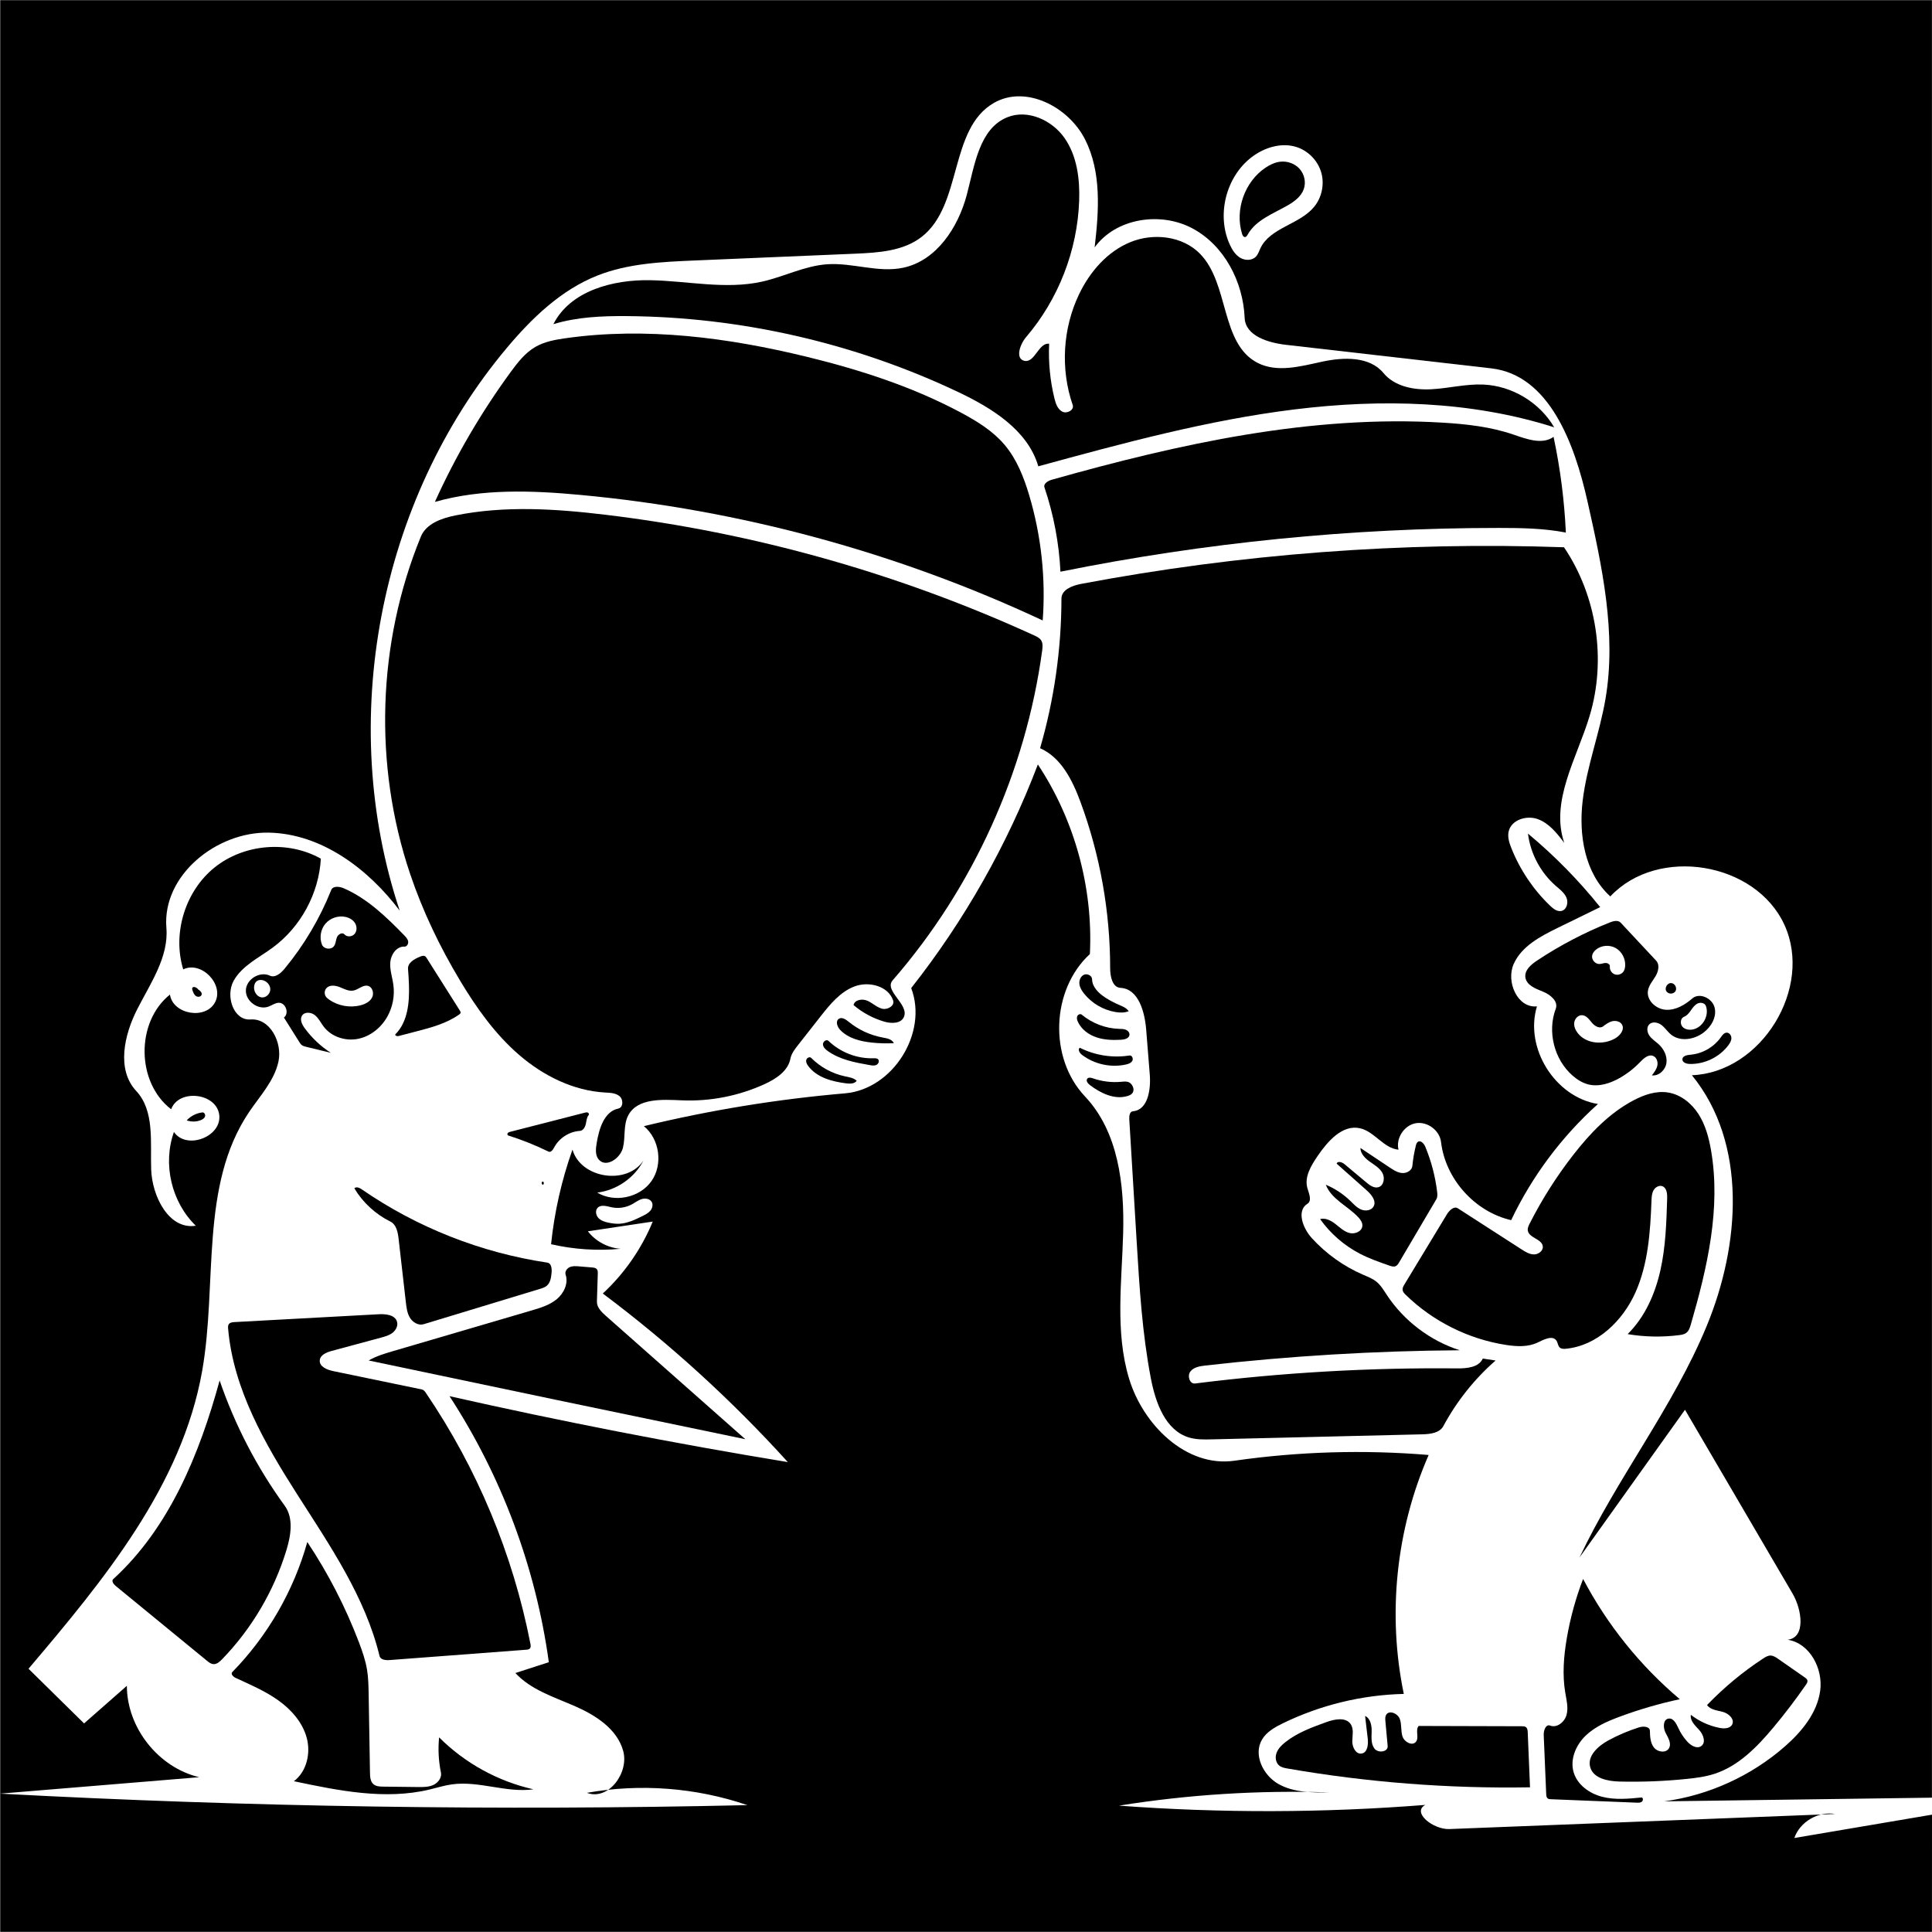 <?xml version="1.0" encoding="utf-8"?><!DOCTYPE svg PUBLIC "-//W3C//DTD SVG 1.1//EN" "http://www.w3.org/Graphics/SVG/1.1/DTD/svg11.dtd"><svg version="1.1" id="Contours" xmlns="http://www.w3.org/2000/svg" xmlns:xlink="http://www.w3.org/1999/xlink" x="0px" y="0px" width="2038.276px" height="2038.276px" viewBox="-0 0 2038.276 2038" enable-background="new 0 0 2038.276 2038.276" xml:space="preserve" stroke="black" fill="none" stroke-linecap='round' stroke-linejoin='round'><path class="selected"  fill="#000000" opacity="1" stroke="none" 
 	d="
M1085.85 522.482 C1098.531 565.124 1103.371 610.084 1100.056 654.448 C946.693 582.689 780.865 537.665 612.27 522.009 C560.973 517.245 508.356 515.291 458.802 529.379 C480.668 481.079 507.536 435.044 538.838 392.252 C546.184 382.209 554.062 372.085 564.832 365.853 C574.443 360.292 585.645 358.254 596.639 356.696 C681.476 344.677 768.133 356 851.371 376.329 C907.73 390.095 963.415 408.12 1014.528 435.568 C1031.095 444.464 1047.436 454.577 1059.63 468.892 C1072.621 484.144 1080.14 503.278 1085.85 522.482 z"/><path class="selected"  fill="#000000" opacity="1" stroke="none" 
 	d="
M119.472 1665.831 C178.786 1611.657 210.527 1533.747 231.72 1456.263 C247.868 1503.395 271.09 1548.096 300.367 1588.408 C309.892 1601.523 306.916 1619.71 302.197 1635.217 C289.092 1678.278 265.591 1718.136 234.255 1750.448 C231.729 1753.052 228.658 1755.804 225.041 1755.516 C222.488 1755.314 220.336 1753.618 218.356 1751.995 C186.194 1725.625 154.033 1699.256 121.871 1672.886 C119.677 1671.087 117.376 1667.744 119.472 1665.831 z"/><path class="selected"  fill="#000000" opacity="1" stroke="none" 
 	d="
M1010.475 413.255 C901.734 361.753 781.692 334.277 661.375 333.351 C635.268 333.151 608.799 334.238 583.827 341.854 C601.673 306.633 646.532 294.746 686.01 295.471 C725.487 296.196 765.485 305.572 804.024 296.983 C827.186 291.821 848.973 280.286 872.648 278.659 C899.386 276.822 926.394 287.833 952.633 282.372 C987.784 275.056 1010.754 240.159 1019.956 205.453 C1028.187 174.405 1032.997 135.563 1062.787 123.549 C1084.202 114.913 1109.849 126.543 1123.081 145.466 C1136.313 164.389 1139.334 188.667 1138.521 211.743 C1136.676 264.102 1116.609 315.645 1082.566 355.468 C1075.929 363.233 1070.856 378.483 1080.857 380.564 C1091.826 382.845 1095.751 361.076 1106.862 362.51 C1105.946 381.874 1107.833 401.368 1112.446 420.197 C1113.774 425.617 1115.776 431.561 1120.724 434.142 C1125.672 436.724 1133.523 432.395 1131.704 427.118 C1118.677 389.323 1121.134 346.442 1138.392 310.381 C1149.752 286.645 1168.125 265.316 1192.474 255.337 C1216.823 245.357 1247.428 248.729 1265.899 267.473 C1297.198 299.234 1287.249 362.609 1327.007 382.8 C1347.621 393.268 1372.268 386.3 1394.87 381.436 C1417.473 376.572 1444.867 375.61 1459.59 393.436 C1471.291 407.605 1491.525 411.487 1509.878 410.543 C1528.23 409.598 1546.36 404.808 1564.721 405.564 C1595.117 406.814 1624.354 424.406 1639.694 450.676 C1551.725 422.675 1457.164 420.512 1365.541 431.819 C1273.917 443.125 1184.483 467.506 1095.422 491.813 C1084.273 453.615 1046.437 430.287 1010.475 413.255 z"/><path class="selected"  fill="#000000" opacity="1" stroke="none" 
 	d="
M1639.026 460.772 C1646.088 493.99 1650.429 527.786 1651.991 561.711 C1628.865 557.229 1605.159 556.849 1581.603 556.84 C1426.306 556.785 1271.007 572.276 1118.781 603.008 C1117.29 572.792 1111.605 542.786 1101.939 514.119 C1100.571 510.063 1105.74 507.078 1109.859 505.918 C1244.231 468.065 1382.939 437.327 1522.284 445.774 C1547.345 447.293 1572.569 450.13 1596.333 458.23 C1610.398 463.023 1626.903 469.365 1639.026 460.772 z"/><path class="selected"  fill="#000000" opacity="1" stroke="none" 
 	d="
M1627.653 1314.762 C1626.729 1306.83 1612.933 1305.946 1611.828 1298.037 C1611.474 1295.503 1612.645 1293.031 1613.804 1290.749 C1626.715 1265.319 1642.057 1241.123 1659.551 1218.598 C1677.304 1195.74 1697.775 1174.216 1723.377 1160.718 C1734.567 1154.819 1747.24 1150.47 1759.736 1152.443 C1773.091 1154.551 1784.567 1163.796 1791.879 1175.169 C1799.19 1186.542 1802.797 1199.899 1805.117 1213.219 C1815.807 1274.588 1801.177 1337.37 1783.831 1397.199 C1782.879 1400.482 1781.764 1403.993 1779.035 1406.051 C1776.915 1407.65 1774.164 1408.093 1771.53 1408.431 C1753.488 1410.741 1735.107 1410.382 1717.17 1407.369 C1735.349 1389.444 1746.109 1365.089 1751.704 1340.18 C1757.299 1315.27 1758.098 1289.569 1758.875 1264.051 C1759.023 1259.172 1758.408 1253.072 1753.844 1251.342 C1750.345 1250.015 1746.317 1252.382 1744.491 1255.648 C1742.665 1258.915 1742.487 1262.816 1742.342 1266.555 C1741.07 1299.509 1738.864 1333.279 1725.421 1363.392 C1711.979 1393.506 1684.908 1419.629 1652.084 1422.807 C1649.816 1423.027 1647.273 1423.051 1645.574 1421.533 C1643.576 1419.748 1643.586 1416.606 1642.126 1414.36 C1638.124 1408.202 1628.894 1413.025 1622.281 1416.219 C1612.104 1421.135 1600.172 1420.507 1589.001 1418.792 C1549.349 1412.702 1511.742 1393.936 1483.035 1365.912 C1481.555 1364.467 1480.017 1362.841 1479.756 1360.789 C1479.488 1358.685 1480.629 1356.687 1481.728 1354.873 C1496.615 1330.302 1511.502 1305.73 1526.39 1281.159 C1528.983 1276.878 1533.888 1271.969 1538.095 1274.68 C1560.494 1289.117 1582.893 1303.555 1605.292 1317.992 C1609.292 1320.57 1613.579 1323.239 1618.338 1323.275 C1623.097 1323.312 1628.203 1319.489 1627.653 1314.762 z"/><path class="selected"  fill="#000000" opacity="1" stroke="none" 
 	d="
M465.187 1869.881 C462.678 1857.708 462.028 1845.153 463.266 1832.785 C490.377 1859.957 525.334 1879.209 562.79 1887.599 C534.162 1891.572 505.2 1878.358 476.584 1882.414 C468.611 1883.544 460.895 1885.994 453.062 1887.86 C406.203 1899.022 357.2 1889.041 310.076 1879.056 C323.569 1868.856 328.009 1849.523 323.573 1833.2 C319.138 1816.876 307.212 1803.435 293.43 1793.628 C279.648 1783.821 263.937 1777.154 248.583 1770.055 C246.053 1768.885 243.114 1765.902 245.063 1763.909 C282.361 1725.75 309.855 1678.086 324.209 1626.693 C346.205 1659.731 364.491 1695.236 378.616 1732.328 C382.209 1741.765 385.55 1751.364 387.205 1761.326 C388.635 1769.936 388.786 1778.701 388.934 1787.427 C389.402 1815.014 389.871 1842.601 390.339 1870.188 C390.412 1874.512 390.729 1879.385 394.001 1882.212 C396.728 1884.569 400.661 1884.729 404.265 1884.77 C416.543 1884.911 428.821 1885.053 441.1 1885.194 C446.596 1885.257 452.306 1885.277 457.292 1882.961 C462.277 1880.645 466.296 1875.265 465.187 1869.881 z"/><path class="selected"  fill="#000000" opacity="1" stroke="none" 
 	d="
M559.064 1738.98 C558.117 1740.056 556.535 1740.236 555.106 1740.344 C507.087 1743.977 459.068 1747.61 411.049 1751.243 C406.878 1751.559 401.4 1750.99 400.416 1746.925 C385.37 1684.795 348.254 1630.751 313.834 1576.884 C279.414 1523.017 246.204 1465.394 240.675 1401.708 C240.533 1400.075 240.446 1398.297 241.368 1396.941 C242.628 1395.09 245.191 1394.793 247.427 1394.672 C298.12 1391.915 348.813 1389.158 399.506 1386.401 C407.045 1385.991 416.754 1387.019 418.849 1394.272 C420.087 1398.559 417.671 1403.227 414.148 1405.965 C410.624 1408.703 406.19 1409.927 401.882 1411.089 C384.568 1415.76 367.253 1420.431 349.938 1425.102 C344.377 1426.602 337.688 1429.405 337.344 1435.155 C336.952 1441.727 345.013 1445.027 351.46 1446.362 C382.692 1452.833 413.923 1459.303 445.155 1465.773 C447.005 1466.157 448.253 1467.839 449.315 1469.402 C503.433 1548.997 541.203 1639.656 559.606 1734.132 C559.929 1735.789 560.179 1737.714 559.064 1738.98 z"/><path class="selected"  fill="#000000" opacity="1" stroke="none" 
 	d="
M629.686 1338.925 C630.714 1340.205 630.712 1342.001 630.661 1343.642 C630.359 1353.409 630.057 1363.176 629.755 1372.943 C629.564 1379.097 634.563 1384.022 639.175 1388.101 C688.225 1431.482 737.274 1474.862 786.324 1518.242 C653.815 1490.803 521.357 1463.116 388.952 1435.182 C397.038 1430.483 406.111 1427.808 415.084 1425.175 C463.599 1410.942 512.113 1396.708 560.627 1382.474 C570.032 1379.715 579.718 1376.81 587.293 1370.59 C594.867 1364.37 599.852 1353.908 596.74 1344.614 C595.688 1341.471 598.073 1338.013 601.111 1336.689 C604.15 1335.365 607.611 1335.618 610.914 1335.894 C615.457 1336.274 619.999 1336.654 624.542 1337.035 C626.416 1337.192 628.508 1337.459 629.686 1338.925 z"/><path class="selected"  fill="#000000" opacity="1" stroke="none" 
 	d="
M1591.607 877.192 C1590.333 883.065 1592.293 889.124 1594.517 894.707 C1603.631 917.591 1617.706 938.485 1635.488 955.53 C1638.788 958.694 1643.023 961.953 1647.468 960.884 C1652.981 959.557 1654.847 952.081 1652.618 946.867 C1650.39 941.653 1645.574 938.112 1641.301 934.385 C1625.282 920.415 1614.648 900.418 1612.021 879.325 C1639.93 902.537 1665.497 928.562 1688.21 956.878 C1673.371 964.126 1658.531 971.374 1643.692 978.622 C1625.203 987.652 1605.316 998.084 1596.952 1016.883 C1588.587 1035.683 1601.038 1063.721 1621.504 1061.585 C1608.171 1105.453 1640.576 1157.33 1685.847 1164.59 C1647.658 1198.88 1616.341 1240.792 1594.282 1287.133 C1555.933 1278.318 1524.922 1243.757 1520.298 1204.68 C1518.839 1192.343 1505.78 1182.679 1493.555 1184.888 C1481.33 1187.097 1472.479 1200.72 1475.43 1212.788 C1459.833 1211.412 1450.199 1193.715 1434.938 1190.214 C1416.383 1185.958 1400.812 1203.747 1390.086 1219.475 C1383.181 1229.6 1375.943 1241.542 1379.309 1253.327 C1380.949 1259.07 1384.402 1266.649 1379.348 1269.831 C1367.573 1277.245 1374.535 1295.683 1383.893 1305.981 C1398.986 1322.593 1417.667 1335.929 1438.28 1344.81 C1443.028 1346.855 1447.956 1348.714 1451.989 1351.948 C1456.71 1355.734 1459.831 1361.099 1463.17 1366.145 C1481.259 1393.479 1508.858 1414.385 1540.069 1424.396 C1450.398 1424.999 1360.761 1430.38 1271.662 1440.508 C1265.892 1441.164 1259.497 1442.176 1255.91 1446.743 C1252.323 1451.31 1255.077 1460.172 1260.839 1459.448 C1352.549 1447.923 1445.037 1442.6 1537.463 1443.529 C1547.672 1443.632 1560.167 1442.448 1564.374 1433.145 C1568.868 1433.833 1573.363 1434.52 1577.858 1435.208 C1555.56 1454.719 1536.805 1478.268 1522.779 1504.367 C1518.799 1511.772 1508.825 1512.884 1500.42 1513.086 C1426.461 1514.858 1352.502 1516.63 1278.543 1518.402 C1270.417 1518.596 1262.13 1518.77 1254.35 1516.419 C1229.425 1508.885 1219.097 1479.669 1214.179 1454.099 C1205.087 1406.829 1202.161 1358.62 1199.254 1310.572 C1196.631 1267.197 1194.007 1223.822 1191.384 1180.447 C1191.18 1177.077 1191.928 1172.521 1195.292 1172.24 C1211.047 1170.922 1214.291 1149.43 1213.032 1133.67 C1211.766 1117.836 1210.501 1102.002 1209.236 1086.168 C1207.728 1067.308 1201.102 1043.098 1182.211 1042.066 C1173.518 1041.591 1171.22 1029.961 1171.222 1021.256 C1171.241 961.581 1160.586 901.918 1139.914 845.938 C1131.489 823.124 1119.573 799.006 1097.3 789.24 C1112.149 738.014 1119.762 684.695 1119.84 631.36 C1119.854 621.966 1131.325 617.62 1140.556 615.876 C1308.256 584.191 1479.481 571.205 1650.042 577.235 C1684.73 628.642 1694.927 695.834 1677.053 755.218 C1663.663 799.702 1635.278 845.123 1650.302 889.082 C1642.641 878.995 1634.331 868.415 1622.439 864.052 C1610.547 859.689 1594.293 864.813 1591.607 877.192 z"/><path class="selected"  fill="#000000" opacity="1" stroke="none" 
 	d="
M1670.18 1665.667 C1695.606 1713.994 1730.462 1757.338 1772.208 1792.542 C1750.713 1797.13 1729.552 1803.28 1708.947 1810.928 C1695.81 1815.803 1682.561 1821.506 1672.547 1831.305 C1662.532 1841.105 1656.301 1855.886 1660.122 1869.366 C1663.93 1882.8 1676.852 1892.073 1690.385 1895.512 C1703.918 1898.951 1718.15 1897.583 1732.043 1896.193 C1733.741 1896.839 1733.577 1899.556 1732.148 1900.676 C1730.718 1901.796 1728.733 1901.775 1726.918 1901.702 C1696.655 1900.488 1666.392 1899.273 1636.129 1898.059 C1635.057 1898.016 1633.923 1897.953 1633.035 1897.352 C1631.545 1896.341 1631.326 1894.271 1631.25 1892.472 C1630.377 1871.743 1629.505 1851.013 1628.633 1830.284 C1628.431 1825.503 1630.906 1818.61 1635.361 1820.356 C1642.646 1823.212 1650.741 1816.552 1652.75 1808.989 C1654.759 1801.427 1652.681 1793.474 1651.378 1785.759 C1648.16 1766.705 1649.74 1747.134 1653.01 1728.089 C1656.667 1706.786 1662.427 1685.844 1670.18 1665.667 z"/><path class="selected"  fill="#000000" opacity="1" stroke="none" 
 	d="
M1440.18 1810.212 C1445.901 1812.831 1447.255 1820.302 1447.104 1826.592 C1446.954 1832.881 1446.27 1839.863 1450.192 1844.782 C1454.114 1849.702 1464.567 1848.154 1463.996 1841.888 C1463.2 1833.152 1462.403 1824.415 1461.607 1815.678 C1461.407 1813.478 1461.236 1811.126 1462.303 1809.192 C1465.342 1803.684 1474.524 1807.384 1476.758 1813.265 C1478.991 1819.146 1477.687 1825.87 1479.651 1831.846 C1481.615 1837.823 1490.184 1842.336 1493.945 1837.293 C1497.376 1832.692 1492.907 1825.06 1496.71 1820.762 C1533.018 1820.865 1569.325 1820.968 1605.632 1821.072 C1607.1 1821.076 1608.682 1821.117 1609.854 1822 C1611.463 1823.213 1611.684 1825.503 1611.768 1827.517 C1612.57 1846.842 1613.373 1866.167 1614.175 1885.492 C1528.51 1886.963 1442.707 1880.311 1358.292 1865.654 C1355.213 1865.12 1351.988 1864.509 1349.571 1862.529 C1345.821 1859.46 1345.1 1853.745 1346.772 1849.197 C1348.443 1844.648 1352.036 1841.082 1355.817 1838.051 C1368.551 1827.844 1384.217 1822.144 1399.572 1816.614 C1408.251 1813.489 1419.912 1811.241 1425.035 1818.912 C1428.469 1824.055 1426.756 1830.859 1426.685 1837.043 C1426.614 1843.227 1430.532 1850.92 1436.62 1849.831 C1442.877 1848.712 1443.686 1840.145 1442.947 1833.832 C1442.025 1825.959 1441.103 1818.085 1440.18 1810.212 z"/><path class="selected"  fill="#000000" opacity="1" stroke="none" 
 	d="
M1091.244 670.295 C1093.915 671.517 1096.72 672.863 1098.336 675.315 C1100.4 678.446 1100.003 682.532 1099.497 686.248 C1082.075 814.186 1026.526 936.689 941.766 1034.092 C932.157 1045.135 959.708 1059.684 953.537 1072.958 C950.285 1079.953 940.307 1079.861 932.903 1077.696 C921.042 1074.228 909.926 1068.233 900.512 1060.229 C901.726 1054.457 909.848 1053.292 915.232 1055.7 C920.615 1058.109 925.011 1062.659 930.736 1064.076 C936.461 1065.494 944.151 1060.908 942.26 1055.322 C937.063 1039.966 916.442 1034.795 901.314 1040.623 C886.186 1046.451 875.433 1059.763 865.421 1072.514 C857.541 1082.548 849.661 1092.583 841.782 1102.618 C838.402 1106.921 834.918 1111.447 833.881 1116.819 C831.397 1129.686 818.93 1137.938 807.031 1143.429 C779.706 1156.041 749.349 1162.024 719.281 1160.724 C698.579 1159.829 672.544 1158.181 662.855 1176.498 C657.408 1186.795 660.019 1199.451 657.209 1210.757 C654.4 1222.062 639.498 1232.062 631.788 1223.329 C627.738 1218.742 628.504 1211.79 629.512 1205.755 C632.022 1190.719 637.369 1172.552 652.29 1169.429 C657.588 1168.32 657.81 1159.962 653.705 1156.434 C649.599 1152.905 643.684 1152.78 638.28 1152.473 C604.799 1150.572 573.151 1134.77 547.755 1112.871 C522.359 1090.971 502.665 1063.221 485.405 1034.469 C464.015 998.838 445.932 961.15 432.659 921.768 C393.952 806.922 398.052 678.189 443.988 566.039 C449.65 552.216 465.974 546.566 480.616 543.612 C532.681 533.108 586.528 536.652 639.261 543 C795.283 561.782 948.352 604.892 1091.244 670.295 z"/><path class="selected"  fill="#000000" opacity="1" stroke="none" 
 	d="
M411.861 1288.631 C396.202 1280.896 382.84 1268.58 373.858 1253.601 C375.74 1251.426 379.261 1252.979 381.629 1254.614 C439.898 1294.842 507.462 1321.517 577.497 1331.946 C581.62 1332.56 582.311 1338.162 581.942 1342.313 C581.49 1347.42 580.76 1353.083 576.83 1356.376 C574.814 1358.065 572.223 1358.869 569.707 1359.633 C528.788 1372.06 487.869 1384.486 446.951 1396.912 C441.489 1398.571 435.53 1395.035 432.538 1390.174 C429.546 1385.313 428.83 1379.436 428.182 1373.765 C425.636 1351.478 423.09 1329.19 420.544 1306.903 C419.744 1299.898 418.183 1291.753 411.861 1288.631 z"/><path class="selected"  fill="#000000" opacity="1" stroke="none" 
 	d="
M1402.724 1890.884 C1328.439 1888.401 1253.918 1893.079 1180.527 1904.831 C1288.062 1912.815 1396.208 1912.556 1503.703 1904.057 C1489.031 1912.054 1512.296 1930.189 1528.993 1929.535 C1664.66 1924.224 1800.327 1918.914 1935.994 1913.603 C1918.168 1910.581 1898.986 1921.903 1893.017 1938.97 C1941.437 1930.761 1989.856 1922.553 2038.276 1914.344 C2038.257 1955.563 2038.238 1996.781 2038.219 2038 C1358.886 2038 679.552 2038 0.219 2038 C0.219 1358.667 0.219 679.333 0.219 0 C679.553 0 1358.886 0 2038.22 0 C2038.219 632.141 2038.218 1264.283 2038.216 1896.424 C1944.082 1897.715 1849.948 1899.006 1755.813 1900.296 C1802.753 1893.933 1847.686 1873.445 1883.271 1842.179 C1900.998 1826.605 1917.09 1807.025 1920.31 1783.65 C1923.531 1760.275 1909.319 1733.404 1885.997 1729.817 C1905.362 1727.5 1901.057 1697.997 1891.206 1681.165 C1853.364 1616.501 1815.521 1551.838 1777.678 1487.175 C1740.6 1539.096 1703.521 1591.016 1666.442 1642.937 C1706.14 1558.98 1765.012 1484.788 1800.507 1398.97 C1836.001 1313.151 1843.655 1206.242 1784.988 1134.25 C1858.18 1131.427 1913.051 1042.34 1882.64 975.705 C1852.229 909.07 1748.977 892.148 1698.886 945.589 C1671.827 921.06 1665.358 880.559 1669.767 844.303 C1674.176 808.048 1687.592 773.469 1693.759 737.471 C1705.663 667.984 1690.137 597.057 1674.686 528.272 C1661.178 468.137 1634.573 395.51 1573.341 388.488 C1501.119 380.205 1428.898 371.922 1356.677 363.639 C1337.84 361.478 1313.916 354.211 1313.12 335.267 C1311.518 297.119 1291.63 258.701 1257.928 240.757 C1224.225 222.813 1177.325 229.965 1154.852 260.833 C1159.374 222.411 1162.212 181.475 1144.745 146.955 C1127.277 112.436 1082.043 89.152 1048.522 108.468 C1001.033 135.833 1015.652 216.108 972.382 249.75 C953.004 264.817 926.724 266.47 902.2 267.508 C845.764 269.897 789.327 272.286 732.89 274.675 C698.135 276.146 662.621 277.772 630.272 290.562 C591.911 305.73 561.124 335.412 534.614 367.017 C399.391 528.227 355.112 761.008 421.703 960.607 C388.323 916.306 339.11 879.427 283.653 878.299 C228.195 877.17 171.003 923.523 175.546 978.806 C178.065 1009.465 158.883 1036.998 144.885 1064.391 C130.887 1091.784 122.768 1128.328 143.715 1150.857 C163.28 1171.9 158.515 1204.687 159.473 1233.405 C160.43 1262.123 178.2 1297.478 206.586 1293.025 C180.866 1268.155 171.452 1227.811 183.509 1194.126 C196.69 1213.398 234.158 1199.245 231.306 1176.07 C228.453 1152.896 188.672 1148.251 180.557 1170.144 C143.75 1141.859 143.082 1078.192 179.288 1049.141 C182.408 1070.16 216.985 1076.057 226.896 1057.26 C236.807 1038.464 212.408 1013.264 193.302 1022.563 C181.681 984.493 195.377 939.993 226.393 915.046 C257.409 890.098 303.81 886.26 338.505 905.771 C336.449 942.43 317.32 977.777 287.756 999.549 C273.1 1010.342 255.402 1018.655 246.53 1034.547 C237.659 1050.44 246.188 1076.739 264.34 1075.407 C284.954 1073.895 298.152 1099.77 293.741 1119.963 C289.331 1140.156 274.299 1155.994 262.75 1173.135 C210.475 1250.721 229.569 1354.033 213.293 1446.16 C191.935 1567.058 109.521 1666.8 30.083 1760.408 C49.621 1779.632 69.159 1798.856 88.697 1818.08 C103.745 1804.856 118.792 1791.632 133.84 1778.408 C133.858 1822.634 167.153 1864.671 210.198 1874.819 C140.132 1880.601 70.066 1886.383 0 1892.165 C262.557 1906.241 525.651 1910.286 788.516 1904.288 C734.382 1885.793 675.535 1881.283 619.215 1891.314 C641.728 1899.83 663.837 1870.349 657.482 1847.134 C651.127 1823.919 628.358 1809.364 606.288 1799.759 C584.218 1790.154 560.072 1782.588 543.721 1764.925 C555.487 1761.117 567.253 1757.309 579.019 1753.501 C565.292 1653.755 529.217 1557.149 474.205 1472.821 C592.479 1499.514 711.541 1522.716 831.183 1542.387 C771.98 1477.047 706.504 1417.394 635.949 1364.515 C658.731 1343.436 676.851 1317.345 688.645 1288.635 C665.833 1292.052 643.02 1295.469 620.208 1298.885 C628.449 1309.515 641.338 1316.404 654.755 1317.352 C630.252 1319.677 605.377 1318.038 581.391 1312.517 C584.899 1278.503 592.5 1244.913 603.977 1212.702 C612.677 1243.208 661.516 1250.651 678.909 1224.122 C669.476 1242.471 650.569 1255.613 630.082 1258.06 C648.479 1269.097 674.982 1263.472 687.31 1245.914 C699.638 1228.357 695.929 1201.519 679.301 1187.963 C749.039 1171.071 820.062 1159.486 891.553 1153.341 C941.983 1149.006 979.299 1089.614 961.321 1042.299 C1017.476 971.035 1062.709 891.18 1094.957 806.374 C1133.762 865.003 1153.291 936.168 1149.847 1006.391 C1108.842 1044.15 1106.348 1116.078 1144.64 1156.585 C1179.885 1193.87 1186.326 1249.658 1184.935 1300.945 C1183.543 1352.233 1176.328 1404.819 1191.07 1453.962 C1205.812 1503.105 1251.478 1548.205 1302.266 1540.935 C1370.076 1531.227 1438.982 1529.194 1507.246 1534.886 C1472.85 1613.528 1463.549 1702.923 1481.021 1786.96 C1436.947 1787.996 1393.122 1798.635 1353.478 1817.923 C1344.942 1822.076 1336.181 1827.014 1331.385 1835.206 C1322.041 1851.165 1332.586 1872.802 1348.666 1881.934 C1364.747 1891.066 1384.232 1891.096 1402.724 1890.884 M1320.501 165.669 C1293.277 186.467 1283.209 226.873 1297.492 258.013 C1299.987 263.451 1303.331 268.804 1308.481 271.848 C1313.632 274.892 1320.944 274.924 1325.043 270.565 C1327.301 268.163 1328.281 264.873 1329.683 261.889 C1339.969 240.007 1370.826 236.833 1386.287 218.244 C1394.496 208.373 1397.467 194.381 1393.977 182.026 C1390.487 169.672 1380.634 159.302 1368.474 155.186 C1352.329 149.721 1334.046 155.322 1320.501 165.669 M630.513 1274.1 C627.788 1276.964 628.608 1281.939 631.308 1284.826 C634.008 1287.714 638.008 1288.959 641.875 1289.782 C645.753 1290.606 649.722 1291.124 653.681 1290.902 C662.201 1290.425 670.121 1286.586 677.778 1282.819 C680.778 1281.343 683.866 1279.8 686.037 1277.258 C688.209 1274.715 689.238 1270.885 687.596 1267.972 C685.648 1264.515 680.818 1263.757 677.022 1264.912 C673.225 1266.068 670.043 1268.629 666.546 1270.507 C660.049 1273.995 652.296 1275.079 645.092 1273.509 C640.094 1272.419 634.038 1270.394 630.513 1274.1 z"/><path class="selected"  fill="#000000" opacity="1" stroke="none" 
 	d="
M430.47 1022.241 C429.901 1015.608 437.277 1011.442 443.483 1009.03 C445.044 1008.423 446.856 1007.828 448.323 1008.636 C449.169 1009.102 449.72 1009.952 450.235 1010.768 C461.867 1029.175 473.498 1047.582 485.13 1065.989 C485.601 1066.735 486.093 1067.589 485.891 1068.449 C485.711 1069.212 485.034 1069.74 484.394 1070.193 C470.995 1079.68 454.716 1083.986 438.826 1088.116 C432.682 1089.713 426.538 1091.309 420.393 1092.906 C418.755 1093.332 416.05 1092.157 417.241 1090.953 C430.208 1077.849 432.031 1057.55 431.456 1039.122 C431.28 1033.488 430.951 1027.858 430.47 1022.241 z"/><path class="selected"  fill="#000000" opacity="1" stroke="none" 
 	d="
M1424.441 1266.666 C1427.995 1270.102 1431.383 1273.956 1435.933 1275.889 C1440.483 1277.821 1446.676 1277.062 1449.103 1272.755 C1452.39 1266.924 1446.923 1260.172 1441.92 1255.726 C1431.335 1246.32 1420.749 1236.914 1410.164 1227.508 C1411.227 1224.36 1415.99 1225.982 1418.538 1228.115 C1426.22 1234.546 1433.902 1240.978 1441.585 1247.409 C1445.2 1250.436 1449.664 1253.665 1454.201 1252.377 C1459.997 1250.732 1461.353 1242.506 1458.409 1237.248 C1455.466 1231.99 1449.926 1228.855 1445.032 1225.339 C1440.138 1221.823 1435.33 1216.981 1435.22 1210.956 C1445.545 1217.843 1455.871 1224.73 1466.196 1231.617 C1470.224 1234.304 1474.494 1237.077 1479.323 1237.427 C1484.153 1237.778 1489.594 1234.72 1490.059 1229.9 C1490.754 1222.689 1491.982 1215.53 1493.73 1208.5 C1494.108 1206.98 1494.608 1205.326 1495.925 1204.478 C1498.993 1202.503 1502.391 1206.496 1503.783 1209.868 C1510.006 1224.941 1514.184 1240.856 1516.17 1257.041 C1516.505 1259.772 1516.734 1262.727 1515.337 1265.097 C1502.26 1287.283 1489.182 1309.468 1476.105 1331.654 C1475.152 1333.271 1474.087 1334.988 1472.36 1335.722 C1470.361 1336.571 1468.078 1335.861 1466.027 1335.147 C1455.434 1331.461 1444.799 1327.757 1434.836 1322.605 C1418.157 1313.981 1403.585 1301.316 1392.721 1286.002 C1398.419 1284.455 1404.306 1287.611 1408.96 1291.245 C1413.614 1294.879 1418.042 1299.242 1423.763 1300.704 C1429.484 1302.165 1436.914 1299.039 1437.311 1293.148 C1437.547 1289.648 1435.288 1286.492 1432.883 1283.939 C1421.714 1272.085 1404.532 1264.99 1398.742 1249.766 C1408.261 1253.733 1417.028 1259.498 1424.441 1266.666 z"/><path class="selected"  fill="#000000" opacity="1" stroke="none" 
 	d="
M1191.598 1091.709 C1191.173 1095.371 1186.52 1096.595 1182.839 1096.807 C1174.088 1097.309 1165.138 1097.07 1156.828 1094.283 C1148.517 1091.496 1140.852 1085.872 1137.192 1077.907 C1136.356 1076.09 1135.737 1073.986 1136.445 1072.115 C1137.152 1070.243 1139.719 1069.046 1141.254 1070.328 C1152.252 1079.512 1166.376 1084.88 1180.697 1085.32 C1183.084 1085.394 1185.549 1085.349 1187.759 1086.255 C1189.969 1087.162 1191.874 1089.337 1191.598 1091.709 z"/><path class="selected"  fill="#000000" opacity="1" stroke="none" 
 	d="
M1906.861 1772.867 C1907.165 1774.395 1906.24 1775.871 1905.353 1777.153 C1894.574 1792.738 1883.085 1807.831 1870.932 1822.37 C1853.759 1842.916 1834.111 1863.105 1808.626 1871.325 C1799.24 1874.352 1789.388 1875.631 1779.577 1876.638 C1756.055 1879.05 1732.381 1879.978 1708.742 1879.414 C1696.355 1879.119 1681 1876.181 1677.682 1864.243 C1674.352 1852.261 1686.175 1841.728 1697.123 1835.827 C1707.339 1830.321 1718.072 1825.772 1729.134 1822.261 C1733.611 1820.84 1740.525 1821.178 1740.645 1825.873 C1740.802 1832.054 1741.124 1838.716 1744.962 1843.565 C1748.799 1848.414 1757.543 1849.658 1760.723 1844.355 C1763.765 1839.282 1759.853 1833.102 1757.143 1827.845 C1754.433 1822.588 1754.424 1813.988 1760.256 1813.002 C1765.331 1812.143 1768.461 1818.146 1770.596 1822.83 C1773.017 1828.139 1776.269 1833.068 1780.198 1837.383 C1783.979 1841.534 1790.276 1845.257 1794.835 1841.981 C1800.028 1838.249 1797.097 1829.917 1792.803 1825.177 C1788.509 1820.438 1782.834 1815.336 1783.859 1809.024 C1792.716 1815.882 1803.187 1820.643 1814.178 1822.809 C1819.003 1823.76 1825.152 1823.612 1827.43 1819.253 C1830.338 1813.688 1823.868 1807.669 1817.818 1805.989 C1811.768 1804.309 1804.537 1803.836 1800.942 1798.688 C1818.762 1780.178 1838.665 1763.674 1860.155 1749.59 C1862.532 1748.031 1865.112 1746.447 1867.955 1746.48 C1870.887 1746.513 1873.489 1748.257 1875.894 1749.934 C1885.269 1756.471 1894.643 1763.008 1904.017 1769.545 C1905.245 1770.401 1906.569 1771.399 1906.861 1772.867 z"/><path class="selected"  fill="#000000" opacity="1" stroke="none" 
 	d="
M611.775 1192.966 C600.484 1193.675 589.782 1200.611 584.524 1210.628 C583.286 1212.985 581.115 1215.993 578.724 1214.824 C564.977 1208.102 550.73 1202.402 536.141 1197.788 C535.178 1197.483 535.049 1196.044 535.679 1195.255 C536.309 1194.466 537.358 1194.171 538.336 1193.92 C564.532 1187.197 590.728 1180.475 616.924 1173.752 C617.964 1173.485 619.087 1173.223 620.085 1173.617 C621.083 1174.012 621.751 1175.371 621.068 1176.199 C618.905 1178.821 618.747 1182.487 617.997 1185.802 C617.247 1189.116 615.167 1192.753 611.775 1192.966 z"/><path class="selected"  fill="#000000" opacity="1" stroke="none" 
 	d="
M1708.613 1137.239 C1698.596 1142.897 1686.763 1146.736 1675.61 1143.915 C1669.436 1142.354 1663.9 1138.845 1659.101 1134.659 C1639.646 1117.688 1632.234 1088.236 1641.337 1064.076 C1644.303 1056.202 1635.497 1049.074 1627.667 1045.992 C1619.838 1042.911 1610.201 1039.091 1609.258 1030.73 C1608.419 1023.284 1615.286 1017.457 1621.528 1013.313 C1645.668 997.283 1671.472 983.761 1698.392 973.037 C1702.158 971.536 1707.029 970.306 1709.797 973.269 C1722.272 986.624 1734.747 999.98 1747.222 1013.335 C1751.202 1017.596 1749.665 1024.588 1746.712 1029.614 C1743.758 1034.641 1739.563 1039.215 1738.607 1044.966 C1736.905 1055.204 1747.073 1064.523 1757.431 1065.17 C1767.789 1065.817 1777.519 1060.104 1785.342 1053.285 C1793.028 1046.586 1806.542 1053.01 1808.947 1062.917 C1811.353 1072.824 1805.341 1083.159 1797.198 1089.293 C1787.373 1096.694 1772.59 1099.125 1763.02 1091.397 C1759.309 1088.401 1756.708 1084.191 1752.92 1081.293 C1749.133 1078.394 1743.185 1077.23 1739.881 1080.669 C1736.86 1083.814 1737.728 1089.171 1740.288 1092.702 C1742.847 1096.232 1746.678 1098.587 1749.888 1101.539 C1755.36 1106.571 1759.135 1113.983 1758.091 1121.343 C1757.047 1128.704 1750.133 1135.285 1742.755 1134.373 C1745.217 1131.21 1747.753 1127.89 1748.535 1123.959 C1749.316 1120.027 1747.743 1115.315 1744.008 1113.859 C1738.932 1111.88 1733.952 1116.572 1730.179 1120.503 C1723.855 1127.091 1716.565 1132.749 1708.613 1137.239 M1711.254 1080.877 C1709.385 1077.532 1704.915 1076.391 1701.175 1077.226 C1697.436 1078.061 1694.253 1080.429 1691.195 1082.738 C1687.587 1085.462 1682.455 1082.401 1679.543 1078.942 C1676.632 1075.483 1673.669 1071.137 1669.154 1070.901 C1665.069 1070.687 1661.507 1074.403 1660.887 1078.447 C1660.267 1082.491 1662.017 1086.584 1664.537 1089.807 C1673.52 1101.296 1691.659 1102.621 1704.237 1095.239 C1709.342 1092.243 1714.141 1086.044 1711.254 1080.877 M1714.565 1018.975 C1715.079 1011.488 1711.145 1003.788 1704.617 1000.086 C1698.09 996.383 1689.267 997.047 1683.56 1001.92 C1681.74 1003.473 1680.199 1005.49 1679.747 1007.84 C1678.894 1012.269 1682.835 1016.966 1687.345 1016.897 C1689.555 1016.863 1691.663 1015.874 1693.872 1015.818 C1696.082 1015.762 1698.669 1017.29 1698.417 1019.486 C1698.023 1022.918 1700.169 1026.484 1703.387 1027.742 C1706.605 1029.001 1710.602 1027.836 1712.64 1025.046 C1713.91 1023.309 1714.418 1021.122 1714.565 1018.975 M1786.498 1085.837 C1796.753 1083.4 1803.344 1071.065 1799.738 1061.16 C1798.579 1057.975 1794.171 1057.095 1791.091 1058.51 C1788.011 1059.926 1785.963 1062.864 1784.021 1065.641 C1782.078 1068.419 1779.914 1071.308 1776.75 1072.525 C1772.866 1074.02 1772.224 1079.887 1774.96 1083.023 C1777.696 1086.16 1782.448 1086.799 1786.498 1085.837 z"/><path class="selected"  fill="#000000" opacity="1" stroke="none" 
 	d="
M1194.206 1153.668 C1192.991 1154.917 1191.327 1155.622 1189.662 1156.135 C1175.938 1160.363 1161.296 1153.292 1149.846 1144.624 C1147.671 1142.977 1145.358 1139.989 1147.091 1137.882 C1148.474 1136.2 1151.135 1136.859 1153.193 1137.571 C1162.628 1140.838 1172.76 1142.076 1182.704 1141.178 C1184.983 1140.972 1187.306 1140.658 1189.536 1141.171 C1194.8 1142.383 1197.972 1149.796 1194.206 1153.668 z"/><path class="selected"  fill="#000000" opacity="1" stroke="none" 
 	d="
M1821.66 1089.326 C1824.479 1089.261 1826.63 1092.24 1826.628 1095.059 C1826.626 1097.879 1825.067 1100.45 1823.369 1102.701 C1813.907 1115.244 1798.172 1122.794 1782.467 1122.326 C1779.115 1122.226 1774.808 1120.742 1774.939 1117.392 C1775.078 1113.838 1779.823 1112.911 1783.366 1112.608 C1795.998 1111.53 1808.022 1104.677 1815.388 1094.358 C1817.008 1092.088 1818.872 1089.39 1821.66 1089.326 z"/><path class="selected"  fill="#000000" opacity="1" stroke="none" 
 	d="
M213.507 1173.474 C215.516 1173.237 216.939 1175.813 216.299 1177.731 C215.658 1179.649 213.755 1180.845 211.88 1181.602 C207.164 1183.505 201.742 1183.597 196.964 1181.853 C201.268 1177.238 207.24 1174.213 213.507 1173.474 z"/><path class="selected"  fill="#000000" opacity="1" stroke="none" 
 	d="
M885.025 1074.679 C888.294 1072.587 892.379 1075.406 895.384 1077.862 C905.744 1086.331 918.281 1092.115 931.449 1094.499 C935.902 1095.305 941.197 1096.282 943.008 1100.429 C935.339 1100.815 927.64 1100.611 920.002 1099.821 C907.744 1098.553 894.885 1095.356 886.381 1086.436 C883.258 1083.159 881.212 1077.118 885.025 1074.679 z"/><path class="selected"  fill="#000000" opacity="1" stroke="none" 
 	d="
M1139.19 1105.246 C1155.25 1113.328 1173.869 1116.226 1191.626 1113.406 C1194.247 1112.99 1195.882 1116.757 1194.585 1119.072 C1193.289 1121.387 1190.485 1122.343 1187.895 1122.921 C1171.904 1126.492 1154.41 1122.632 1141.406 1112.663 C1139.017 1110.831 1136.766 1107.033 1139.19 1105.246 z"/><path class="selected"  fill="#000000" opacity="1" stroke="none" 
 	d="
M1180.267 1059.856 C1184.17 1061.53 1188.448 1063.149 1190.774 1066.701 C1186.402 1068.46 1181.49 1068.332 1176.841 1067.562 C1163.933 1065.423 1151.901 1058.37 1143.73 1048.151 C1141.323 1045.141 1139.184 1041.715 1138.766 1037.884 C1138.347 1034.054 1140.073 1029.776 1143.601 1028.227 C1147.13 1026.678 1152.084 1029.124 1152.155 1032.977 C1152.308 1041.41 1159.376 1048.012 1166.481 1052.556 C1170.867 1055.361 1175.482 1057.805 1180.267 1059.856 z"/><path class="selected"  fill="#000000" opacity="1" stroke="none" 
 	d="
M855.841 1115.978 C865.508 1125.722 878.062 1132.566 891.489 1135.412 C895.856 1136.338 900.615 1136.997 903.831 1140.094 C901.534 1143.364 896.749 1143.319 892.784 1142.819 C877.82 1140.935 861.784 1136.654 852.738 1124.586 C851.347 1122.73 850.105 1120.461 850.599 1118.195 C851.092 1115.929 854.208 1114.332 855.841 1115.978 z"/><path class="selected"  fill="#000000" opacity="1" stroke="none" 
 	d="
M572.229 1246.608 C573.81 1245.774 574.403 1249.22 572.72 1249.824 C571.363 1249.428 571.033 1247.258 572.211 1246.476 z"/><path class="selected"  fill="#000000" opacity="1" stroke="none" 
 	d="
M1760.094 1047.47 C1759.386 1047.097 1758.755 1046.577 1758.262 1045.947 C1755.53 1042.458 1759.164 1036.341 1763.534 1037.071 C1767.57 1037.559 1769.861 1043.318 1767.084 1046.289 C1765.351 1048.143 1762.341 1048.652 1760.094 1047.47 z"/><path class="selected"  fill="#000000" opacity="1" stroke="none" 
 	d="
M208.648 1043.437 C210.907 1044.77 213.518 1046.979 212.65 1049.454 C211.872 1051.672 208.606 1052.019 206.687 1050.661 C204.768 1049.304 203.882 1046.944 203.1 1044.727 C202.822 1043.938 202.544 1043.066 202.844 1042.285 C203.685 1040.104 206.984 1041.456 208.662 1043.083 z"/><path class="selected"  fill="#000000" opacity="1" stroke="none" 
 	d="
M874.071 1098.007 C886.63 1110.145 904.213 1116.917 921.669 1116.338 C923.35 1116.283 925.266 1116.25 926.422 1117.473 C928.055 1119.201 926.796 1122.303 924.656 1123.339 C922.516 1124.375 919.991 1123.984 917.65 1123.571 C902.107 1120.826 885.977 1117.841 873.172 1108.615 C870.778 1106.89 868.343 1104.605 868.222 1101.658 C868.101 1098.711 871.95 1095.957 874.071 1098.007 z"/><path class="selected"  fill="#000000" opacity="1" stroke="none" 
 	d="
M315.745 1099.144 C310.35 1090.556 304.956 1081.967 299.561 1073.379 C305.349 1069.005 301.445 1057.676 294.191 1057.797 C290.312 1057.862 286.994 1060.448 283.363 1061.815 C272.462 1065.917 258.936 1056.151 259.4 1044.512 C259.864 1032.874 274.124 1024.216 284.664 1029.173 C290.235 1031.793 296.226 1026.695 300.151 1021.953 C320.758 997.059 337.441 968.924 349.398 938.9 C351.279 934.177 358.214 935.054 362.871 937.094 C387.649 947.946 407.608 967.254 426.468 986.646 C428.273 988.501 430.158 990.524 430.596 993.075 C431.033 995.626 429.241 998.705 426.657 998.565 C418.483 998.121 412.42 1006.815 411.757 1014.974 C411.093 1023.133 414.002 1031.115 415.055 1039.233 C416.535 1050.659 414.217 1062.544 408.552 1072.576 C401.967 1084.235 390.558 1093.401 377.405 1095.914 C364.253 1098.426 349.623 1093.659 341.516 1083.002 C338.416 1078.927 336.208 1074.054 332.207 1070.859 C328.206 1067.663 321.358 1067.086 318.619 1071.413 C316.045 1075.478 318.655 1080.768 321.495 1084.651 C328.978 1094.886 338.359 1103.729 349.018 1110.595 C340.386 1108.496 331.754 1106.398 323.122 1104.299 C321.441 1103.891 319.703 1103.455 318.342 1102.386 C317.248 1101.526 316.486 1100.323 315.745 1099.144 M372.916 1044.896 C367.991 1045.866 363.19 1043.203 358.531 1041.335 C353.872 1039.467 347.841 1038.629 344.431 1042.312 C342.319 1044.595 341.955 1048.311 343.586 1050.96 C344.442 1052.351 345.744 1053.407 347.076 1054.352 C356.67 1061.156 369.341 1063.424 380.699 1060.372 C385.495 1059.083 390.362 1056.597 392.591 1052.159 C394.819 1047.721 393.014 1041.163 388.202 1039.936 C382.908 1038.585 378.277 1043.841 372.916 1044.896 M364.415 967.189 C356.774 965.562 348.343 968.444 343.297 974.408 C338.251 980.373 336.807 989.165 339.678 996.43 C341.581 1001.246 349.261 1002.243 352.331 998.073 C354.319 995.372 354.229 991.69 355.515 988.592 C356.802 985.495 361.163 983.072 363.353 985.613 C366.025 988.715 371.508 988.246 374.149 985.117 C376.79 981.987 376.67 977.103 374.485 973.64 C372.3 970.177 368.42 968.043 364.415 967.189 M276.974 1033.936 C275.031 1033.525 272.89 1033.675 271.226 1034.76 C269.052 1036.177 268.081 1038.923 268.015 1041.517 C267.888 1046.444 271.3 1051.698 276.208 1052.15 C280.794 1052.573 285.093 1048.315 285.16 1043.711 C285.227 1039.106 281.479 1034.891 276.974 1033.936 z"/><path class="selected"  fill="#000000" opacity="1" stroke="none" 
 	d="
M1375.468 199.421 C1372.659 207.293 1365.387 212.635 1358.123 216.77 C1342.925 225.42 1324.921 231.999 1316.375 247.257 C1315.692 248.477 1314.819 249.912 1313.421 249.949 C1311.811 249.992 1310.876 248.176 1310.4 246.638 C1302.582 221.365 1313.115 191.559 1335.077 176.811 C1339.791 173.645 1345.063 171.095 1350.705 170.454 C1358.241 169.598 1366.184 172.456 1371.196 178.149 C1376.208 183.843 1378.018 192.277 1375.468 199.421 z"/></svg>